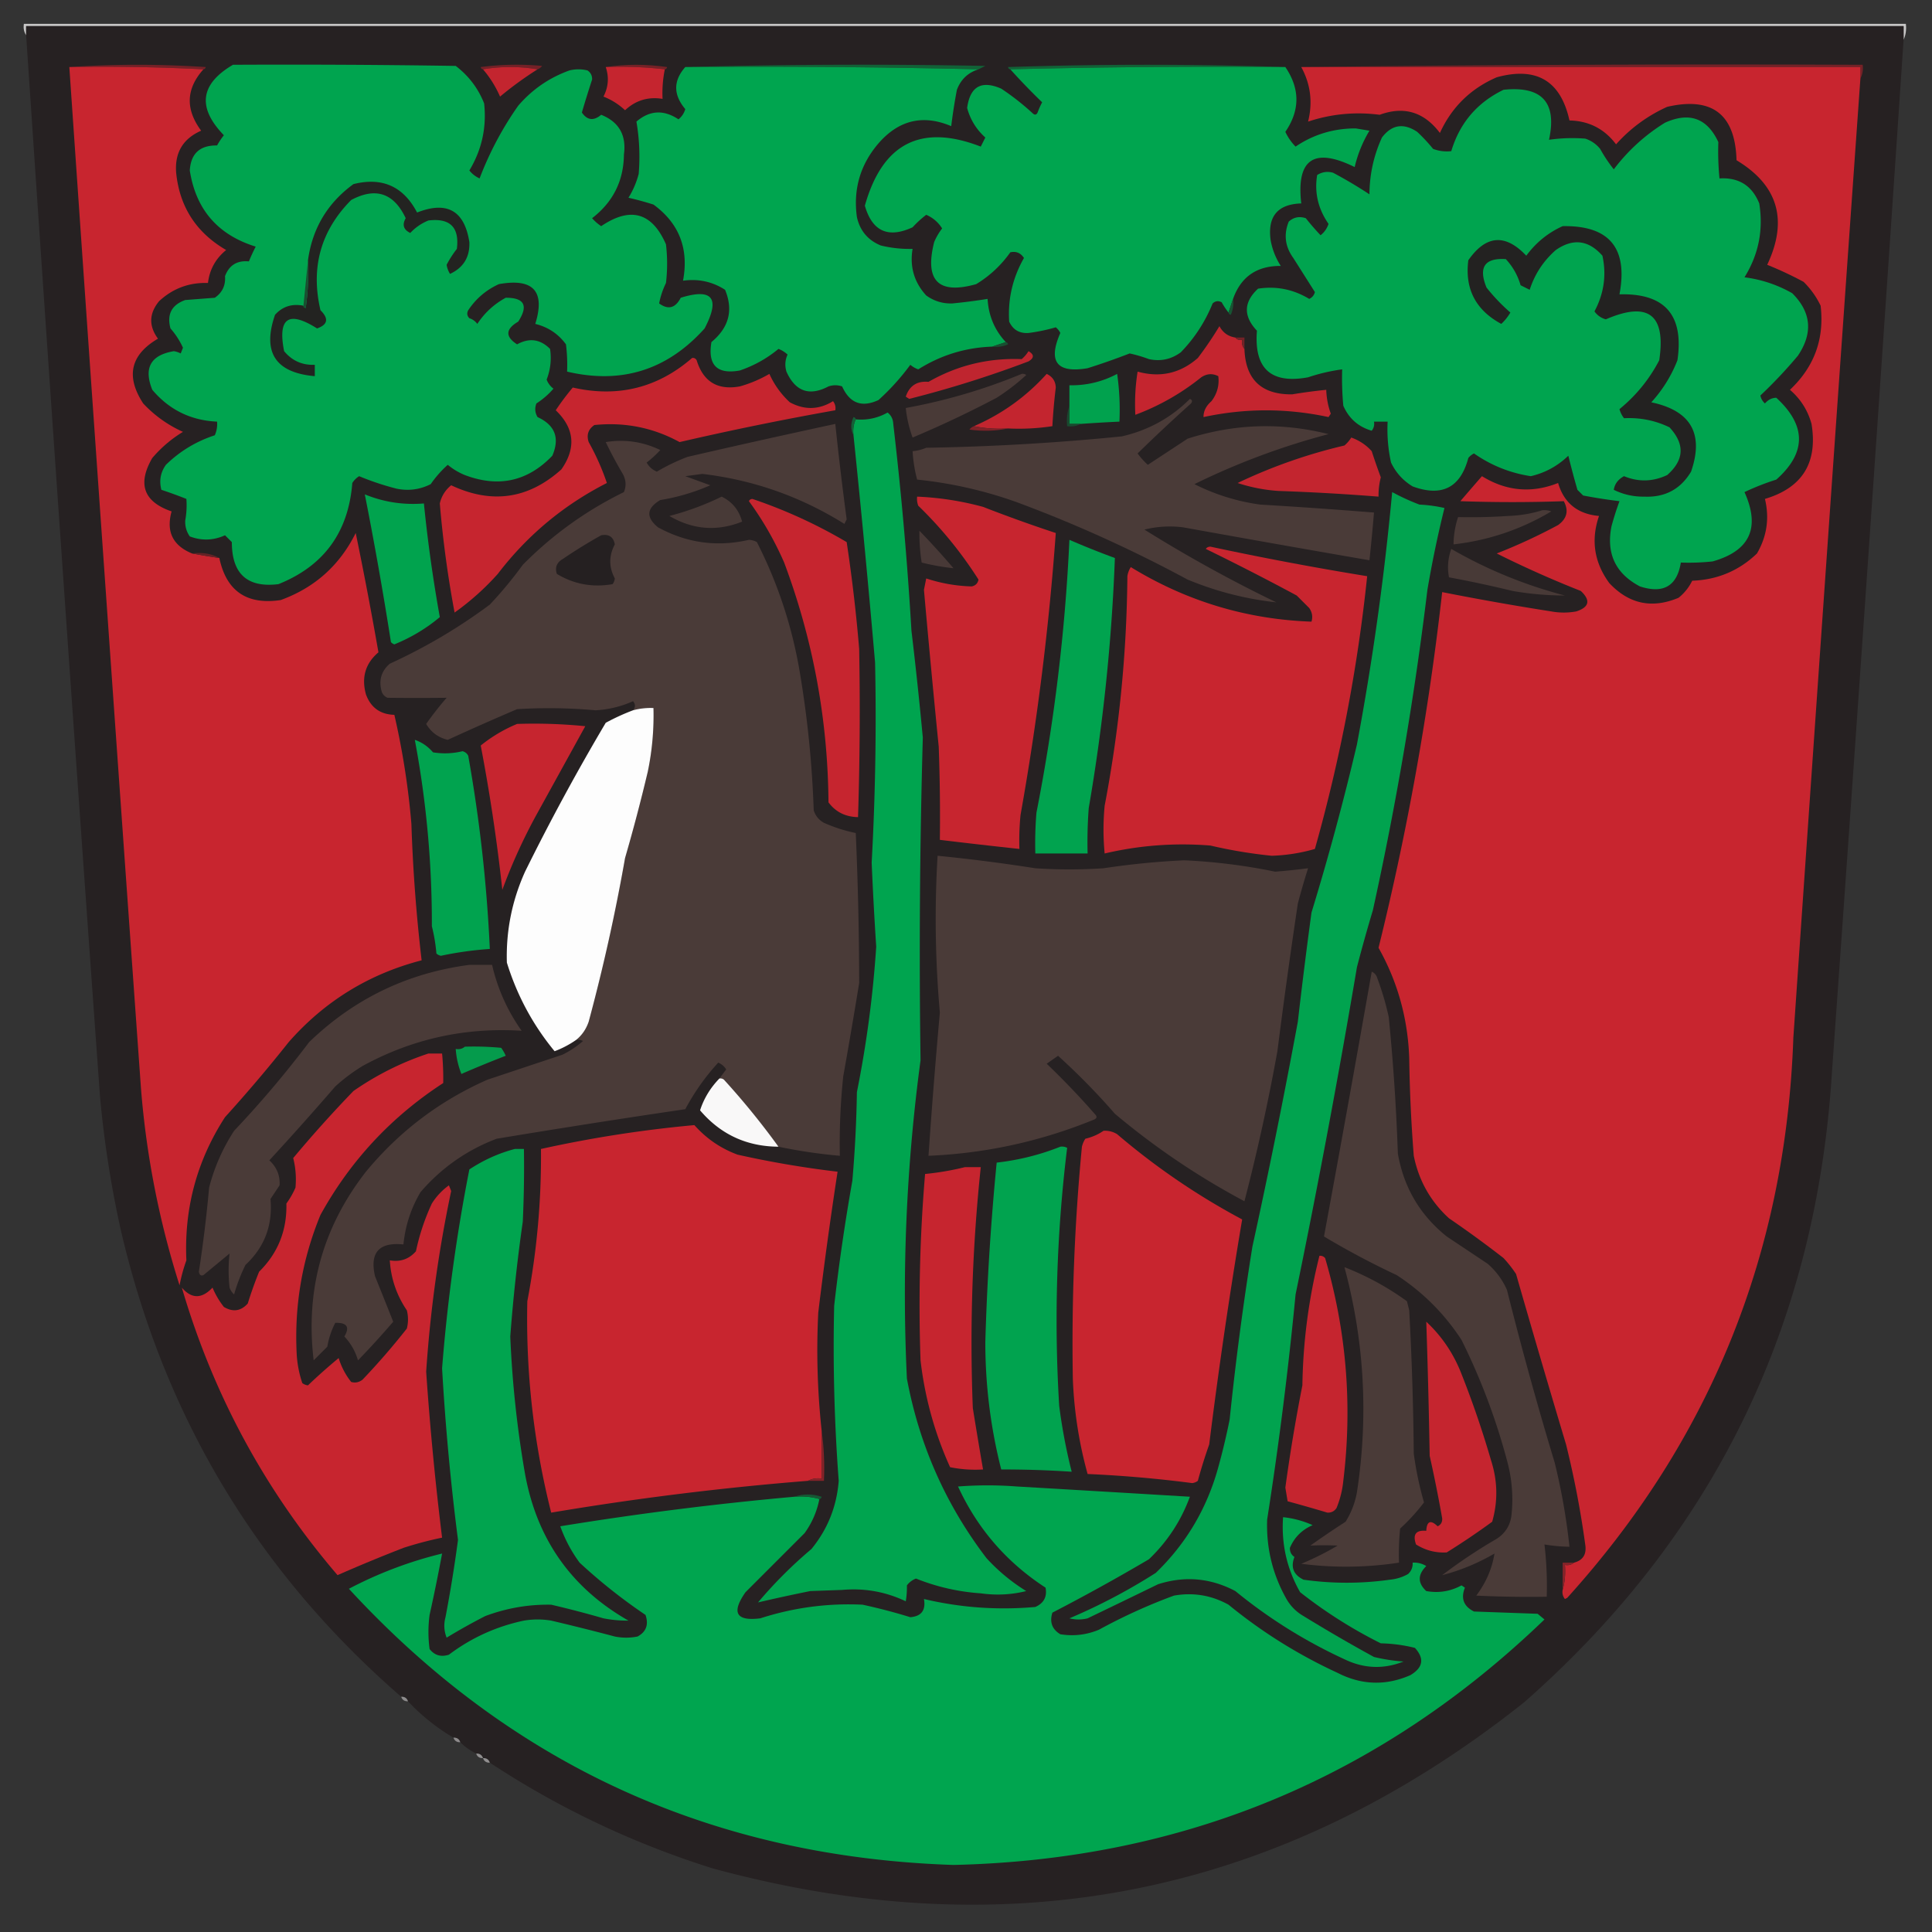 <svg xmlns="http://www.w3.org/2000/svg" width="850" height="850" style="shape-rendering:geometricPrecision;text-rendering:geometricPrecision;image-rendering:optimizeQuality;fill-rule:evenodd;clip-rule:evenodd"><rect width="100%" height="100%" fill="#333333" stroke="none"/><path style="opacity:1" fill="#c8c7c7" d="M837.5 17.5v-6h-826v4c-.951-1.419-1.284-3.085-1-5h828c.302 2.56-.032 4.893-1 7z"/><path style="opacity:1" fill="#262122" d="M837.5 17.5a103840.317 103840.317 0 0 1-31.5 454c-6.936 111.697-52.103 204.197-135.5 277.5-106.377 84.477-225.377 108.81-357 73-35.003-11.006-67.67-26.506-98-46.5-.473-1.406-1.473-2.073-3-2-.473-1.406-1.473-2.073-3-2a26.707 26.707 0 0 1-7-5c-.473-1.406-1.473-2.073-3-2a89.862 89.862 0 0 1-20-16c-.473-1.406-1.473-2.073-3-2-63.353-54.987-104.52-123.654-123.5-206a468.869 468.869 0 0 1-9-58 96118.408 96118.408 0 0 1-32.5-467v-4h826v6z"/><path style="opacity:1" fill="#752127" d="M30.5 29.5c19.837-1.328 39.837-1.328 60 0-.124.607-.457.94-1 1a870.823 870.823 0 0 0-59-1z"/><path style="opacity:1" fill="#742127" d="M236.5 30.5c-8-1.333-16-1.333-24 0-.543-.06-.876-.393-1-1a122.06 122.06 0 0 1 27-.5c-.544.717-1.211 1.217-2 1.5z"/><path style="opacity:1" fill="#752227" d="M266.5 29.5c8.842-1.322 17.842-1.322 27 0-.124.607-.457.94-1 1-8.484-.993-17.151-1.326-26-1z"/><path style="opacity:1" fill="#126237" d="M301.5 29.5a2908.09 2908.09 0 0 1 132-.5l-3 1.5c-42.83-.999-85.83-1.332-129-1zM565.5 29.5c-40.503-.332-80.837.001-121 1-.543-.06-.876-.393-1-1 40.831-1.33 81.498-1.33 122 0z"/><path style="opacity:1" fill="#752227" d="M572.5 29.5c82.165-1 164.498-1.333 247-1 .295 2.235-.039 4.235-1 6v-5h-246z"/><path style="opacity:1" fill="#c8252f" d="M30.5 29.5c19.84-.33 39.507.003 59 1-7.663 8.552-7.997 17.552-1 27-8.016 3.528-11.683 9.695-11 18.5 1.518 15.023 8.851 26.356 22 34-4.636 3.774-7.303 8.608-8 14.5-8.276-.277-15.443 2.39-21.5 8-4.442 5.407-4.609 10.907-.5 16.5-12.104 7.098-14.27 16.598-6.5 28.5A54.341 54.341 0 0 0 80.5 190c-5.088 3.083-9.588 6.917-13.5 11.5-6.633 11.444-3.8 19.277 8.5 23.5-2.48 8.871.52 15.038 9 18.5a331.42 331.42 0 0 0 12 2c3.077 14.554 12.077 20.721 27 18.5 14.931-5.43 25.931-15.264 33-29.5a1730.965 1730.965 0 0 1 10 52.5c-5.723 4.849-7.556 11.015-5.5 18.5 2.143 5.821 6.31 8.821 12.5 9a339.519 339.519 0 0 1 7.5 48 711.913 711.913 0 0 0 4.5 60c-23.2 6.015-42.7 18.015-58.5 36a655.256 655.256 0 0 1-28 33c-12.36 19.093-18.026 40.093-17 63a71.613 71.613 0 0 0-3 11 386.512 386.512 0 0 1-17-87 177686.093 177686.093 0 0 1-31.5-449z"/><path style="opacity:1" fill="#00a44f" d="M102.5 28.5c32.668-.167 65.335 0 98 .5 5.732 4.388 9.898 9.888 12.5 16.5 1.148 10.557-1.018 20.39-6.5 29.5a12.139 12.139 0 0 0 4.5 3.5c4.357-11.438 10.023-22.105 17-32 6.146-7.148 13.646-12.315 22.5-15.5a16.25 16.25 0 0 1 8 0c1.394.956 2.061 2.29 2 4a484.571 484.571 0 0 0-4.5 14.5c2.356 3.448 5.189 3.781 8.5 1 7.824 3.138 11.158 8.971 10 17.5-.117 11.567-4.784 20.9-14 28a19.897 19.897 0 0 0 4 3.5c12.867-8.716 22.367-6.05 28.5 8a72.464 72.464 0 0 1 0 17c-1.436 2.974-2.436 5.974-3 9 3.979 2.904 7.145 2.07 9.5-2.5 13.975-4.337 17.475.163 10.5 13.5-16.401 18.3-36.567 24.633-60.5 19a72.367 72.367 0 0 0-.5-12c-3.349-4.601-7.849-7.601-13.5-9 4.469-14.374-.864-20.207-16-17.5-5.603 2.55-10.103 6.383-13.5 11.5-.684 1.284-.517 2.451.5 3.5a6.978 6.978 0 0 1 3.5 2.5c3.214-4.882 7.381-8.715 12.5-11.5 8.212-.035 10.045 3.465 5.5 10.5-5.618 3.274-5.785 6.608-.5 10 5.352-2.969 10.186-2.302 14.5 2 .694 4.619.194 9.119-1.5 13.5.601 1.605 1.601 2.938 3 4a34.706 34.706 0 0 1-7.5 6.5c-.808 2.079-.641 4.079.5 6 7.693 3.534 9.86 9.2 6.5 17-10.813 11.295-23.646 14.128-38.5 8.5a28.415 28.415 0 0 1-7.5-4.5 47.662 47.662 0 0 0-7.5 8.5c-4.732 2.401-9.732 3.068-15 2a119.672 119.672 0 0 1-16.5-5.5 9.568 9.568 0 0 0-3 3c-1.711 21.684-12.545 36.517-32.5 44.5-13.668 1.674-20.501-4.493-20.5-18.5l-3-3c-5.106 2.309-10.273 2.475-15.5.5-1.458-2.077-2.124-4.41-2-7 .573-3.176.74-6.343.5-9.5a197.946 197.946 0 0 0-11-4c-1.04-4.033-.374-7.699 2-11 6.128-5.984 13.294-10.317 21.5-13a11.99 11.99 0 0 0 1-6c-11.552-.526-21.052-5.193-28.5-14-3.88-9.618-.713-15.285 9.5-17 1.054.18 2.054.513 3 1l1-2.5c-1.38-3.063-3.214-5.896-5.5-8.5-1.654-6.193.513-10.36 6.5-12.5l13-1c3.304-2.273 4.804-5.439 4.5-9.5 1.803-4.822 5.303-6.989 10.5-6.5a83.63 83.63 0 0 1 3-6.5c-16.662-5.159-26.329-16.326-29-33.5.457-7.455 4.457-11.122 12-11a32.367 32.367 0 0 1 3-4.5c-11.796-12.182-10.463-22.516 4-31z"/><path style="opacity:1" fill="#c3252f" d="M236.5 30.5a156.72 156.72 0 0 0-16.5 12c-1.933-4.417-4.433-8.417-7.5-12 8-1.333 16-1.333 24 0z"/><path style="opacity:1" fill="#c5252f" d="M266.5 29.5c8.849-.326 17.516.007 26 1a52.394 52.394 0 0 0-1 13c-6.344-1.022-11.844.645-16.5 5a29.519 29.519 0 0 0-9.5-6c2.173-4.22 2.507-8.553 1-13z"/><path style="opacity:1" fill="#00a54f" d="M301.5 29.5c43.17-.332 86.17.001 129 1-4.59 1.421-7.756 4.421-9.5 9a239.59 239.59 0 0 0-2.5 16c-12.14-5.138-22.64-2.805-31.5 7-8.376 9.463-11.71 20.463-10 33 1.336 6.001 4.836 10.168 10.5 12.5a53.069 53.069 0 0 0 14 1.5c-1.305 7.867.695 14.7 6 20.5 3.448 2.476 7.281 3.643 11.5 3.5a248.266 248.266 0 0 0 15.5-2c.417 7.402 3.084 13.735 8 19l-6 2c-11.751.417-22.584 3.751-32.5 10a11.068 11.068 0 0 1-3.5-2 102.947 102.947 0 0 1-14 15.5c-7.351 3.413-12.685 1.413-16-6-2-.667-4-.667-6 0-8.395 4.423-14.561 2.257-18.5-6.5-.769-2.599-.602-5.099.5-7.5a12.403 12.403 0 0 0-4-2.5c-5.052 4.195-10.719 7.361-17 9.5-10.025 1.815-14.191-2.351-12.5-12.5 7.718-6.368 9.718-14.035 6-23-5.578-3.602-11.745-4.935-18.5-4 2.646-14.067-1.687-25.234-13-33.5a133.978 133.978 0 0 0-11-3 38.059 38.059 0 0 0 4.5-10.5c.636-7.769.303-15.436-1-23 5.84-4.996 12.007-5.33 18.5-1 1.45-1.155 2.45-2.655 3-4.5-5.323-6.32-5.323-12.487 0-18.5z"/><path style="opacity:1" fill="#00a54f" d="M444.5 30.5a3660.924 3660.924 0 0 1 121-1c6.487 9.529 6.487 19.029 0 28.5a23.165 23.165 0 0 0 4.5 6.5c7.923-5.36 16.756-8.027 26.5-8l6 1a55.668 55.668 0 0 0-6.5 16c-17.894-8.823-25.728-3.49-23.5 16-10.339.323-14.839 5.657-13.5 16a30.382 30.382 0 0 0 4.5 11.5c-10.541-.078-17.541 4.755-21 14.5l-2 6a30.786 30.786 0 0 1-3-4.5c-1.444-.781-2.777-.614-4 .5-3.289 8.111-7.956 15.278-14 21.5-4.222 3.111-8.889 4.111-14 3a61.993 61.993 0 0 0-8.5-2.5 303.676 303.676 0 0 1-18.5 6.5c-13.54 2.29-17.54-2.877-12-15.5a7.248 7.248 0 0 0-2-2.5 79.676 79.676 0 0 1-12 2.5c-4.003.251-6.836-1.416-8.5-5-.639-9.931 1.528-19.265 6.5-28-1.446-2.225-3.446-3.058-6-2.5-4.044 5.711-9.044 10.378-15 14-16.636 4.699-22.802-1.468-18.5-18.5a26.852 26.852 0 0 1 3.5-6c-1.719-2.72-4.053-4.72-7-6a46.643 46.643 0 0 0-6 5.5c-10.746 4.959-17.746 1.792-21-9.5 7.75-27.503 24.75-36.17 51-26l2-4c-3.936-3.535-6.602-7.868-8-13 1.289-9.464 6.289-12.297 15-8.5a110.9 110.9 0 0 1 14 11c.832.688 1.498.521 2-.5a37.151 37.151 0 0 1 2-4.5 283.957 283.957 0 0 1-14-14.5z"/><path style="opacity:1" fill="#c8252f" d="M572.5 29.5h246v5a209588.378 209588.378 0 0 0-29.5 422c-3.287 94.672-36.454 176.839-99.5 246.5l-1 .5c-.929-1.189-1.262-2.522-1-4 .982-3.462 1.315-7.129 1-11 1.599.268 2.932-.066 4-1 3.823-1 5.49-3.5 5-7.5a416.204 416.204 0 0 0-8.5-44.5 6427.386 6427.386 0 0 1-22-75 55.482 55.482 0 0 0-5.5-7 487.262 487.262 0 0 0-24-17.5c-8.14-7.441-13.306-16.608-15.5-27.5a664.75 664.75 0 0 1-2-43c-.604-17.407-5.104-33.574-13.5-48.5a1216.674 1216.674 0 0 0 28-156.5 1212.415 1212.415 0 0 0 48 8.5c3.667.667 7.333.667 11 0 5.718-1.872 6.385-4.872 2-9a460.407 460.407 0 0 1-37-16.5 247.768 247.768 0 0 0 27-12.5c3.917-2.834 4.751-6.334 2.5-10.5-15.09.538-30.256.538-45.5 0 3.181-3.725 6.348-7.392 9.5-11 10.727 6.61 21.894 7.61 33.5 3 2.604 8.829 8.604 13.662 18 14.5-3.63 10.584-2.13 20.417 4.5 29.5 8.631 9.242 18.798 11.408 30.5 6.5a21.754 21.754 0 0 0 6-7.5c11.103-.417 20.603-4.417 28.5-12 4.366-7.527 5.533-15.527 3.5-24 16.454-4.891 23.287-15.891 20.5-33-1.655-5.981-4.822-10.981-9.5-15 10.719-10.097 15.219-22.431 13.5-37a37.02 37.02 0 0 0-7.5-10.5 161.35 161.35 0 0 0-16-7.5c9.272-19.677 4.772-35.01-13.5-46-.565-20.228-10.732-28.061-30.5-23.5-8.654 3.912-16.154 9.412-22.5 16.5-5.127-6.814-11.96-10.314-20.5-10.5-3.837-17.461-14.504-23.795-32-19-11.471 4.97-19.804 13.137-25 24.5-6.968-9.252-15.801-11.918-26.5-8-10.741-1.394-21.241-.394-31.5 3 2.113-8.472 1.113-16.472-3-24z"/><path style="opacity:1" fill="#00a44f" d="M661.5 39.5c16.915-1.758 23.582 5.576 20 22a71.505 71.505 0 0 1 16-.5c2.602.883 4.769 2.383 6.5 4.5a64.735 64.735 0 0 0 6 9c6.251-8.253 13.751-15.086 22.5-20.5 10.756-4.86 18.59-2.027 23.5 8.5-.18 5.38-.013 10.714.5 16 8.492-.507 14.326 3.16 17.5 11 1.875 11.664-.292 22.498-6.5 32.5 7.475.951 14.475 3.284 21 7 8.395 8.344 9.228 17.511 2.5 27.5a206.083 206.083 0 0 1-16.5 17.5 6.201 6.201 0 0 0 2 3.5c1.416-1.639 3.083-2.473 5-2.5 13.293 12.212 13.293 24.212 0 36a112.39 112.39 0 0 0-14 5.5c7.072 15.685 2.405 25.852-14 30.5a98.432 98.432 0 0 1-14 .5c-1.672 10.35-7.672 13.85-18 10.5-10.739-5.648-14.906-14.482-12.5-26.5 1.013-3.72 2.18-7.386 3.5-11a239.6 239.6 0 0 1-16-2.5l-2.5-2.5a378.409 378.409 0 0 1-4-15c-4.688 4.528-10.188 7.528-16.5 9-9.107-1.387-17.441-4.72-25-10a7.248 7.248 0 0 0-2.5 2c-3.463 13.058-11.629 17.225-24.5 12.5-4.219-2.552-7.386-6.052-9.5-10.5a67.63 67.63 0 0 1-1.5-18h-6c.262 1.478-.071 2.811-1 4-5.876-1.709-10.043-5.376-12.5-11a128.507 128.507 0 0 1-.5-16 81.7 81.7 0 0 0-15 3.5c-16.325 3.013-23.825-3.821-22.5-20.5-6.054-6.423-5.888-12.59.5-18.5 8.025-1.216 15.525.284 22.5 4.5 1.301-.598 2.135-1.598 2.5-3l-9.5-15c-3.626-5.006-4.292-10.339-2-16 2.153-1.944 4.653-2.444 7.5-1.5a109.347 109.347 0 0 0 6.5 7.5 10.502 10.502 0 0 0 3.5-5c-4.604-6.636-6.27-13.802-5-21.5 2.195-1.373 4.529-1.706 7-1a191.966 191.966 0 0 1 16 9.5c.05-8.755 1.883-17.089 5.5-25 4.306-5.664 9.473-6.497 15.5-2.5a74.133 74.133 0 0 1 7 7.5 16.868 16.868 0 0 0 8 1c3.719-12.384 11.386-21.384 23-27z"/><path style="opacity:1" fill="#232321" d="M133.5 134.5c.06.543.393.876 1 1a111.148 111.148 0 0 0 1-21c1.921-14.01 8.588-25.176 20-33.5 12.647-3.175 21.98.991 28 12.5 13.168-5.179 20.834-.846 23 13 .26 6.568-2.574 11.235-8.5 14a10.258 10.258 0 0 1-1.5-4 45.223 45.223 0 0 1 4.5-7c1.186-9.481-2.981-13.648-12.5-12.5a22.199 22.199 0 0 0-8 5.5c-2.984-1.452-3.651-3.619-2-6.5-5.238-11.08-13.238-13.746-24-8-13.393 13.532-17.893 29.699-13.5 48.5 3.728 3.667 3.228 6.334-1.5 8-12.553-7.951-17.386-4.618-14.5 10 3.495 4.222 7.995 6.222 13.5 6v5c-17.359-1.526-23.192-10.526-17.5-27 3.298-3.665 7.465-4.998 12.5-4z"/><path style="opacity:1" fill="#232221" d="M687.5 99.5c20.505-.377 28.838 9.623 25 30 19.924-.568 28.424 9.098 25.5 29a59.103 59.103 0 0 1-11.5 18.5c17.408 3.657 23.241 13.824 17.5 30.5-4.602 7.709-11.435 11.376-20.5 11-4.782.078-9.282-.922-13.5-3 .401-2.601 1.901-4.601 4.5-6 6.365 2.633 12.698 2.466 19-.5 7.514-6.616 7.847-13.616 1-21-6.265-3.027-12.931-4.36-20-4a11.295 11.295 0 0 1-2-4c7.324-5.987 13.157-13.153 17.5-21.5 3.002-20.085-4.831-26.085-23.5-18-2.075-.574-3.742-1.741-5-3.5 4.181-7.827 5.347-15.994 3.5-24.5-6.103-6.92-12.936-7.753-20.5-2.5-5.467 4.793-9.3 10.626-11.5 17.5l-4-2c-1.267-4.369-3.433-8.203-6.5-11.5-9.307-.595-12.14 3.572-8.5 12.5a81.957 81.957 0 0 0 10.5 11 21.614 21.614 0 0 1-4 5c-11.261-6.073-16.094-15.406-14.5-28 7.773-11.12 16.273-11.787 25.5-2 4.261-5.779 9.594-10.112 16-13z"/><path style="opacity:1" fill="#194f31" d="M135.5 114.5c.33 7.032-.003 14.032-1 21-.607-.124-.94-.457-1-1l2-20z"/><path style="opacity:1" fill="#175533" d="M542.5 131.5a13.116 13.116 0 0 1-1 7c-.607-.124-.94-.457-1-1l2-6z"/><path style="opacity:1" fill="#c4252f" d="M543.5 148.5c.709.904 1.709 1.237 3 1-.268 1.599.066 2.932 1 4 .464 13.463 7.464 20.13 21 20 4.985-.83 9.985-1.497 15-2a33.74 33.74 0 0 0 2 10.5l-1 1.5c-18.338-3.951-36.671-3.951-55 0-.043-2.588 1.123-4.921 3.5-7 2.505-3.319 3.505-6.986 3-11-2.545-1.297-5.045-1.131-7.5.5a104.285 104.285 0 0 1-29 16.5 91.123 91.123 0 0 1 1-19c9.962 2.759 18.795.759 26.5-6a158.12 158.12 0 0 0 9.5-14c1.512 2.849 3.845 4.516 7 5z"/><path style="opacity:1" fill="#742227" d="M543.5 148.5h4v5c-.934-1.068-1.268-2.401-1-4-1.291.237-2.291-.096-3-1z"/><path style="opacity:1" fill="#185031" d="M442.5 150.5c.543.06.876.393 1 1a13.116 13.116 0 0 1-7 1l6-2z"/><path style="opacity:1" fill="#c6252f" d="M304.5 157.5c.876-.131 1.543.202 2 1 2.908 9.455 9.241 13.289 19 11.5a55.631 55.631 0 0 0 13-5.5c2.131 4.75 5.131 8.917 9 12.5 6.484 3.483 12.817 3.317 19-.5.929 1.189 1.262 2.522 1 4a1353.504 1353.504 0 0 0-68.5 14c-11.638-6.364-24.138-8.864-37.5-7.5-2.707 1.864-3.541 4.364-2.5 7.5 3.261 5.846 5.928 11.846 8 18-19.02 9.685-35.02 23.018-48 40a114.43 114.43 0 0 1-19 17 473.116 473.116 0 0 1-6.5-48c.733-3.216 2.399-5.883 5-8 17.828 8.391 33.995 6.058 48.5-7 6.57-9.431 5.737-18.098-2.5-26a113.359 113.359 0 0 1 7.5-10c19.808 4.506 37.308.173 52.5-13z"/><path style="opacity:1" fill="#bf252f" d="M452.5 154.5c2.546 1.479 2.546 2.979 0 4.5a478.951 478.951 0 0 1-52.5 16.5l-1.5-1c1.623-4.788 4.956-6.955 10-6.5 12.64-7.243 26.306-10.576 41-10a14.698 14.698 0 0 0 3-3.5z"/><path style="opacity:1" fill="#c3252f" d="M443.5 188.5c-5.195.321-10.195-.013-15-1 12.351-5.355 23.018-13.022 32-23 2.559 1.219 3.893 3.219 4 6a255.577 255.577 0 0 0-1.5 17 98.26 98.26 0 0 1-19.5 1z"/><path style="opacity:1" fill="#01a24e" d="M475.5 186.5h-5v-17c7.448.149 14.448-1.518 21-5a111.148 111.148 0 0 1 1 21c-5.672.26-11.339.593-17 1z"/><path style="opacity:1" fill="#493a37" d="M449.5 164.5a2.428 2.428 0 0 1 2 .5 94.102 94.102 0 0 1-13 10 467.873 467.873 0 0 1-37 17.5 54.222 54.222 0 0 1-3-13c17.628-3.213 34.628-8.213 51-15z"/><path style="opacity:1" fill="#194a2f" d="M470.5 178.5v8h5c-1.765.961-3.765 1.295-6 1-.31-3.213.023-6.213 1-9z"/><path style="opacity:1" fill="#00a44f" d="M375.5 191.5c-.302-2.559.032-4.893 1-7 4.989.46 9.656-.54 14-3 1.569 1.214 2.402 2.881 2.5 5a1581.262 1581.262 0 0 1 8 91 1817.25 1817.25 0 0 1 5 47 3364.086 3364.086 0 0 0-1 142 771.825 771.825 0 0 0-6 140c5.444 29.21 17.11 55.543 35 79a82.005 82.005 0 0 0 17.5 14.5c-6.496 1.622-13.163 1.956-20 1a93.289 93.289 0 0 1-28.5-6.5c-1.605.601-2.938 1.601-4 3 .053 2.436-.113 4.769-.5 7-8.862-4.214-18.195-5.881-28-5l-14 .5a768.629 768.629 0 0 0-23 5c7.167-8.5 15-16.333 23.5-23.5 7.128-8.71 11.128-18.71 12-30a784.399 784.399 0 0 1-2-77 889.314 889.314 0 0 1 8-55 545.16 545.16 0 0 0 2-39 487.86 487.86 0 0 0 8.5-64 1603.684 1603.684 0 0 1-2-37 1162.354 1162.354 0 0 0 1.5-88 5969.504 5969.504 0 0 0-9.5-100z"/><path style="opacity:1" fill="#4a3b38" d="M523.5 175.5c1.025.397 1.192 1.063.5 2a729.387 729.387 0 0 0-23.5 22 32.298 32.298 0 0 0 4.5 5c5.823-3.818 11.656-7.651 17.5-11.5 20.521-6.581 41.188-7.248 62-2a316.112 316.112 0 0 0-59 22 91.73 91.73 0 0 0 29 9c16.686.988 33.353 2.154 50 3.5a894.825 894.825 0 0 1-2 21 10671.843 10671.843 0 0 1-82-14.5 46.335 46.335 0 0 0-17 1 610.233 610.233 0 0 0 58 32c-13.378-1.452-26.378-4.785-39-10a590.768 590.768 0 0 0-75-34 186.012 186.012 0 0 0-44-10 62.976 62.976 0 0 1-2-12.5 20.093 20.093 0 0 0 6-1.5 1033.56 1033.56 0 0 0 86-5c11.703-2.679 21.703-8.179 30-16.5z"/><path style="opacity:1" fill="#155f37" d="M376.5 184.5c-.968 2.107-1.302 4.441-1 7-1.3-2.524-1.3-5.191 0-8 .607.124.94.457 1 1z"/><path style="opacity:1" fill="#4a3b38" d="M342.5 504.5a334.595 334.595 0 0 0-24-29.5 2.428 2.428 0 0 0-2-.5 514.367 514.367 0 0 1 3-4c-.847-1.345-2.013-2.345-3.5-3a99.778 99.778 0 0 0-14.5 20.5 4499.04 4499.04 0 0 0-83 13c-13.145 4.991-24.312 12.825-33.5 23.5-4.198 7.131-6.698 14.798-7.5 23-10.738-1.099-14.905 3.568-12.5 14 2.734 6.777 5.4 13.444 8 20a377.819 377.819 0 0 1-15.5 17c-1.161-3.989-3.161-7.489-6-10.5 2.5-4.155 1.167-6.155-4-6a35.894 35.894 0 0 0-3.5 10.5l-6 6c-3.683-30.946 3.983-58.613 23-83 14.652-17.738 32.485-31.238 53.5-40.5l33-11a41.056 41.056 0 0 0 9-6 4.934 4.934 0 0 0-3-.5c2.538-2.04 4.371-4.706 5.5-8a826.201 826.201 0 0 0 16-72 795.746 795.746 0 0 0 10-38 121.607 121.607 0 0 0 2.5-28 29.23 29.23 0 0 0-9 1c1.126-1.358 1.126-2.692 0-4a46.086 46.086 0 0 1-16.5 4 227.584 227.584 0 0 0-34.5-.5 1283.988 1283.988 0 0 0-30.5 13.5c-4.157-.991-7.324-3.324-9.5-7a143.386 143.386 0 0 1 9-11.5 1186 1186 0 0 1-26 0c-1.167-.5-2-1.333-2.5-2.5-1.494-5.026-.327-9.192 3.5-12.5 15.656-7.155 30.322-15.821 44-26a180.773 180.773 0 0 0 14.5-17.5c13.02-13.186 27.853-23.853 44.5-32 1.102-2.69.936-5.357-.5-8a177.898 177.898 0 0 1-7.5-14c8.379-1.347 16.379-.181 24 3.5a46.01 46.01 0 0 1-6 5.5c1.04 1.875 2.54 3.208 4.5 4a87.01 87.01 0 0 1 13.5-6.5 4557.508 4557.508 0 0 1 65-14.5 1456.866 1456.866 0 0 0 5 42l-1 2c-19.203-12.012-40.036-19.345-62.5-22l-7.5 1 11 4a90.608 90.608 0 0 1-22 6.5c-6.065 3.577-6.399 7.577-1 12 12.645 6.914 25.978 8.747 40 5.5a7.93 7.93 0 0 1 3.5 1c9.335 18.339 15.668 37.672 19 58a457.139 457.139 0 0 1 6 60c.774 2.439 2.274 4.273 4.5 5.5a68.456 68.456 0 0 0 14 4.5 1555.605 1555.605 0 0 1 1.5 66 2632.045 2632.045 0 0 1-7 41 279.42 279.42 0 0 0-1.5 35 228.637 228.637 0 0 1-27-4z"/><path style="opacity:1" fill="#7f2228" d="M428.5 187.5c4.805.987 9.805 1.321 15 1-5.485 1.152-11.151 1.318-17 .5.544-.717 1.211-1.217 2-1.5z"/><path style="opacity:1" fill="#c3252f" d="M594.5 192.5c3.562 1.272 6.562 3.272 9 6a275.207 275.207 0 0 0 4 11.5 31.881 31.881 0 0 0-1 8.5 973.524 973.524 0 0 0-44-2.5 73.168 73.168 0 0 1-18-3.5 231.277 231.277 0 0 1 47-16.5 14.698 14.698 0 0 0 3-3.5z"/><path style="opacity:1" fill="#01a34f" d="M612.5 216.5a98.607 98.607 0 0 0 12 5.5c3.711.175 7.378.675 11 1.5a492.783 492.783 0 0 0-7.5 36 1482.103 1482.103 0 0 1-24 141 696.251 696.251 0 0 0-7 25 4076.871 4076.871 0 0 1-27 144 1690.344 1690.344 0 0 1-12.5 99c-.463 12.481 2.37 24.147 8.5 35a20.231 20.231 0 0 0 7.5 7.5 713.94 713.94 0 0 0 31 18 78.39 78.39 0 0 0 13 2c-8.777 3.477-17.443 3.143-26-1-17.346-7.998-33.346-17.998-48-30-10.927-5.76-22.26-6.76-34-3a6570.754 6570.754 0 0 1-31 15 16.242 16.242 0 0 1-8 0 257.602 257.602 0 0 0 38-20c13.377-12.908 22.544-28.408 27.5-46.5a296.63 296.63 0 0 0 5-21 1352.73 1352.73 0 0 1 10-76 3091.112 3091.112 0 0 0 20-99 2364.182 2364.182 0 0 1 6-48 1161.308 1161.308 0 0 0 20-74 1200.78 1200.78 0 0 0 15.5-111z"/><path style="opacity:1" fill="#01a34e" d="M160.5 217.5c8.306 3.406 16.972 4.739 26 4a645.625 645.625 0 0 0 7 50c-5.932 4.977-12.598 8.977-20 12a3.647 3.647 0 0 1-1.5-1 1655.649 1655.649 0 0 0-11.5-65z"/><path style="opacity:1" fill="#c7252f" d="M403.5 218.5a131.405 131.405 0 0 1 29 4.5 633.295 633.295 0 0 0 32 11.5 1189.027 1189.027 0 0 1-15.5 124 112.97 112.97 0 0 0-.5 15 2499.616 2499.616 0 0 1-35-4 840.27 840.27 0 0 0-.5-41 6255.762 6255.762 0 0 1-6.5-69l1-5c6.569 2.149 13.235 3.316 20 3.5 1.68-.347 2.68-1.347 3-3-7.512-11.825-16.345-22.658-26.5-32.5a8.43 8.43 0 0 1-.5-4z"/><path style="opacity:1" fill="#483a37" d="M317.5 218.5c4.637 2.246 7.637 5.912 9 11-11.003 4.401-21.67 3.568-32-2.5a121.67 121.67 0 0 0 23-8.5z"/><path style="opacity:1" fill="#c6252f" d="M329.5 220.5c.235-.597.735-.93 1.5-1a218.794 218.794 0 0 1 41.5 19 702.454 702.454 0 0 1 5.5 47c.45 24.67.284 49.336-.5 74-5.522-.094-9.856-2.261-13-6.5-.287-36.355-6.787-71.522-19.5-105.5-4.231-9.684-9.398-18.684-15.5-27z"/><path style="opacity:1" fill="#483a37" d="M678.5 224.5a8.43 8.43 0 0 1 4 .5c-13.332 7.944-27.665 12.777-43 14.5a38.989 38.989 0 0 1 2-12c7.341.166 14.674 0 22-.5 5.247-.182 10.247-1.016 15-2.5z"/><path style="opacity:1" fill="#483937" d="M404.5 233.5a359.902 359.902 0 0 1 15 16.5c-4.67-.497-9.336-1.33-14-2.5a82.73 82.73 0 0 1-1-14z"/><path style="opacity:1" fill="#252021" d="M264.5 235.5c3.364-.627 5.364.706 6 4-2.667 5-2.667 10 0 15a4.933 4.933 0 0 1-1 2.5c-8.81 1.536-16.977.036-24.5-4.5-.92-2.808-.087-4.975 2.5-6.5a223.314 223.314 0 0 1 17-10.5z"/><path style="opacity:1" fill="#01a34f" d="M470.5 237.5a368.62 368.62 0 0 0 20 8 828.501 828.501 0 0 1-11.5 110c-.5 6.658-.666 13.325-.5 20h-23c-.166-6.009.001-12.009.5-18a816.605 816.605 0 0 0 14.5-120z"/><path style="opacity:1" fill="#c8252f" d="M530.5 241.5c.417-.624 1.084-.957 2-1a1412.778 1412.778 0 0 0 69 13 714.778 714.778 0 0 1-23 120 76.417 76.417 0 0 1-19 3 212.1 212.1 0 0 1-27-4.5c-15.73-1.252-31.23-.086-46.5 3.5-.667-7-.667-14 0-21a561.503 561.503 0 0 0 10-101 10.258 10.258 0 0 1 1.5-4c24.485 14.998 50.985 22.998 79.5 24 .635-2.135.301-4.135-1-6l-5.5-5.5a1129.964 1129.964 0 0 0-40-20.5z"/><path style="opacity:1" fill="#483a37" d="M638.5 241.5a201.282 201.282 0 0 0 50 20.5 133.939 133.939 0 0 1-23-2 522.67 522.67 0 0 0-28-6c-.809-4.172-.476-8.338 1-12.5z"/><path style="opacity:1" fill="#662226" d="M84.5 243.5c4.47-.589 8.47.077 12 2a331.42 331.42 0 0 1-12-2z"/><path style="opacity:1" fill="#fdfdfd" d="M253.5 457.5a42.914 42.914 0 0 1-9.5 5c-9.539-11.563-16.539-24.563-21-39-.418-13.911 2.249-27.244 8-40a976.707 976.707 0 0 1 35.5-65.5 96.736 96.736 0 0 1 12-5.5 29.23 29.23 0 0 1 9-1 121.607 121.607 0 0 1-2.5 28 795.746 795.746 0 0 1-10 38 826.201 826.201 0 0 1-16 72c-1.129 3.294-2.962 5.96-5.5 8z"/><path style="opacity:1" fill="#c6252f" d="M227.5 318.5a225.771 225.771 0 0 1 30 1l-21.5 39a244.742 244.742 0 0 0-15 33 791.076 791.076 0 0 0-9.5-63.5 64.996 64.996 0 0 1 16-9.5z"/><path style="opacity:1" fill="#01a34f" d="M182.5 325.5c3.13 1.072 5.796 2.906 8 5.5 4.368.709 8.701.542 13-.5 1.147.318 1.981.984 2.5 2a651.362 651.362 0 0 1 9.5 85 152.998 152.998 0 0 0-21.5 3 3.943 3.943 0 0 1-2-1 74.513 74.513 0 0 0-2-12 436.093 436.093 0 0 0-7.5-82z"/><path style="opacity:1" fill="#4a3b38" d="M412.5 376.5a758.145 758.145 0 0 1 43 5.5c10 .667 20 .667 30 0a341.966 341.966 0 0 1 35.5-3.5 253.447 253.447 0 0 1 40 5c4.909-.388 9.742-.888 14.5-1.5a318.027 318.027 0 0 0-4.5 15.5 2970.438 2970.438 0 0 0-9 65 893.367 893.367 0 0 1-14.5 66 328.613 328.613 0 0 1-57-38.5 300.764 300.764 0 0 0-25-25.5l-5 3.5a341.539 341.539 0 0 1 21.5 22.5c.688.832.521 1.498-.5 2-23.402 9.601-47.735 14.934-73 16a3005.11 3005.11 0 0 1 5-63 465.978 465.978 0 0 1-1-69zM206.5 424.5h10c2.41 10.489 6.743 20.156 13 29-24.894-1.577-48.227 3.59-70 15.5a78.664 78.664 0 0 0-12 9 1382.933 1382.933 0 0 1-29 32.5c3.284 3.061 4.784 6.727 4.5 11l-4 6c1.038 11.556-2.628 21.223-11 29a76.684 76.684 0 0 0-5 13 7.293 7.293 0 0 1-2-3c-.552-5.077-.552-10.077 0-15L89.5 561c-1.1.432-1.767-.068-2-1.5a594.013 594.013 0 0 0 4.5-37 83.895 83.895 0 0 1 11-25 457.063 457.063 0 0 0 33-39c19.768-19.088 43.268-30.422 70.5-34zM603.5 427.5c1.29.558 2.123 1.558 2.5 3a124.177 124.177 0 0 1 5 17 938.379 938.379 0 0 1 4 60c2.569 14.896 9.735 27.063 21.5 36.5l18 12a32.64 32.64 0 0 1 8.5 11.5 1643.992 1643.992 0 0 0 21 76 276.64 276.64 0 0 1 6.5 37 72.032 72.032 0 0 1-11-1 156.33 156.33 0 0 1 1 23c-10.339.166-20.672 0-31-.5 4.301-5.737 6.968-11.904 8-18.5-7.348 4.273-15.014 7.44-23 9.5a229.834 229.834 0 0 1 24-16c3.825-2.488 5.992-5.988 6.5-10.5a64.167 64.167 0 0 0-2-24 282.13 282.13 0 0 0-20-53c-7.5-11.5-17-21-28.5-28.5a362.064 362.064 0 0 1-32-17 14297.08 14297.08 0 0 0 21-116.5z"/><path style="opacity:1" fill="#059b4c" d="M204.5 460.5c5.344-.166 10.677.001 16 .5a18.08 18.08 0 0 1 2 3.5 493.33 493.33 0 0 0-19.5 8 36.242 36.242 0 0 1-2.5-11c1.599.268 2.932-.066 4-1z"/><path style="opacity:1" fill="#c7252f" d="M188.5 463.5h6c.409 4.348.576 8.681.5 13-22.859 14.858-40.859 34.191-54 58-7.975 19.347-11.475 39.513-10.5 60.5a48.298 48.298 0 0 0 2.5 13.5 4.933 4.933 0 0 0 2.5 1 242.75 242.75 0 0 1 13.5-12 31.725 31.725 0 0 0 5.5 10.5c1.789.52 3.456.187 5-1a311.18 311.18 0 0 0 19.5-22.5 16.242 16.242 0 0 0 0-8c-4.524-6.699-7.024-14.033-7.5-22 4.626.8 8.46-.534 11.5-4a97.167 97.167 0 0 1 7-21 28.57 28.57 0 0 1 7.5-8l1 2.5a566.182 566.182 0 0 0-11 79.5 1354.858 1354.858 0 0 0 7 73 161.88 161.88 0 0 0-17 4.5 716.356 716.356 0 0 0-29 12c-31.846-37.187-54.68-79.353-68.5-126.5 4.291 5.002 8.791 5.002 13.5 0a36.21 36.21 0 0 0 5 8.5c3.974 2.364 7.474 1.864 10.5-1.5a174.575 174.575 0 0 1 5-14c8.289-8.183 12.289-18.183 12-30a36.16 36.16 0 0 0 4-7c.406-4.461.072-8.794-1-13a551.815 551.815 0 0 1 26.5-29.5c10.256-7.128 21.256-12.628 33-16.5z"/><path style="opacity:1" fill="#f9f8f8" d="M316.5 474.5a2.428 2.428 0 0 1 2 .5 334.595 334.595 0 0 1 24 29.5c-13.986-.077-25.486-5.411-34.5-16 1.687-5.225 4.52-9.892 8.5-14z"/><path style="opacity:1" fill="#c8252f" d="M361.5 629.5v21c-2.235-.295-4.235.039-6 1a1303.478 1303.478 0 0 0-113 14c-7.688-30.508-11.188-61.508-10.5-93a338.401 338.401 0 0 0 6-67 540.795 540.795 0 0 1 67.5-10.5c5.257 5.926 11.59 10.26 19 13a432.98 432.98 0 0 0 44 7.5 1977.083 1977.083 0 0 0-8.5 62 329.786 329.786 0 0 0 1.5 52zM485.5 497.5a10.098 10.098 0 0 1 6 1.5 306.64 306.64 0 0 0 55 37.5 2325.466 2325.466 0 0 0-14.5 99 222.038 222.038 0 0 0-5 16 4.933 4.933 0 0 1-2.5 1 536.128 536.128 0 0 0-46-4 182.972 182.972 0 0 1-6.5-42 906.012 906.012 0 0 1 4-102 11.333 11.333 0 0 1 1.5-3.5c2.976-.705 5.642-1.871 8-3.5z"/><path style="opacity:1" fill="#01a34f" d="M466.5 504.5a4.934 4.934 0 0 1 3 .5 621.058 621.058 0 0 0-3.5 113.5 247.23 247.23 0 0 0 5.5 29 459.841 459.841 0 0 0-31-1c-4.668-18.34-7.001-37.007-7-56a1139.665 1139.665 0 0 1 5-79c9.744-1.103 19.077-3.436 28-7z"/><path style="opacity:1" fill="#01a44f" d="M226.5 505.5h4c.167 10.672 0 21.339-.5 32a759.972 759.972 0 0 0-5.5 50.5 466.043 466.043 0 0 0 6.5 60.5c5.252 28.73 20.419 50.23 45.5 64.5a53.368 53.368 0 0 1-11-1 445.604 445.604 0 0 0-23-6c-9.95-.175-19.617 1.492-29 5a266.54 266.54 0 0 0-17 9.5c-1.155-2.946-1.321-5.946-.5-9a600.724 600.724 0 0 0 5.5-34 1066.594 1066.594 0 0 1-7-75.5 765.13 765.13 0 0 1 12-87.5c6.278-4.144 12.944-7.144 20-9z"/><path style="opacity:1" fill="#c6252f" d="M424.5 513.5h7a732.301 732.301 0 0 0-3.5 106 2574.878 2574.878 0 0 0 4.5 27 55.155 55.155 0 0 1-14.5-1c-6.782-15.009-11.115-30.676-13-47a686.413 686.413 0 0 1 2-82 121.673 121.673 0 0 0 17.5-3z"/><path style="opacity:1" fill="#c5252f" d="M580.5 552.5c.996-.086 1.829.248 2.5 1 9.385 32.078 12.052 64.745 8 98a42.283 42.283 0 0 1-3 12c-.956 1.394-2.289 2.061-4 2a682.992 682.992 0 0 0-17.5-5l-1-6a759.969 759.969 0 0 1 7.5-45 247.57 247.57 0 0 1 7.5-57z"/><path style="opacity:1" fill="#4a3b38" d="M591.5 557.5c9.833 3.832 19 8.832 27.5 15l1 4a1390.317 1390.317 0 0 1 2 63 149.108 149.108 0 0 0 4.5 21.5 85.094 85.094 0 0 1-10.5 11.5 112.97 112.97 0 0 0-.5 15 153.675 153.675 0 0 1-43 .5 126.758 126.758 0 0 0 16-8 129.101 129.101 0 0 0-12 0 386.473 386.473 0 0 1 15.5-10.5 36.452 36.452 0 0 0 5-13c5.109-33.379 3.275-66.379-5.5-99z"/><path style="opacity:1" fill="#c5252f" d="M627.5 581.5c6.87 6.396 12.036 14.063 15.5 23a424.97 424.97 0 0 1 13 38c2.905 9.025 3.072 18.025.5 27a321.376 321.376 0 0 1-20 13.5c-4.837.279-9.337-.888-13.5-3.5-1.568-4.417-.068-6.417 4.5-6 .244-4.289 1.911-4.956 5-2 1.446-.671 2.112-1.838 2-3.5a621.843 621.843 0 0 0-5.5-27.5 3558.377 3558.377 0 0 0-1.5-59z"/><path style="opacity:1" fill="#862329" d="M361.5 629.5c.992 7.148 1.325 14.481 1 22h-7c1.765-.961 3.765-1.295 6-1v-21z"/><path style="opacity:1" fill="#00a54f" d="M349.5 658.5c3.871-.315 7.538.018 11 1-1.065 5.464-3.232 10.464-6.5 15l-26 26c-6.317 9.002-4.151 12.835 6.5 11.5 14.656-4.733 29.656-6.733 45-6a249.826 249.826 0 0 1 21 5.5c4.877-.398 6.877-3.065 6-8 16.107 3.807 32.441 4.974 49 3.5 3.753-1.674 5.253-4.507 4.5-8.5-17.142-11.139-29.975-25.973-38.5-44.5a169.166 169.166 0 0 1 26 0c25.34 1.475 50.673 2.975 76 4.5-3.848 10.517-9.848 19.684-18 27.5a879.449 879.449 0 0 1-42.5 23.5c-1.291 4.172-.124 7.339 3.5 9.5 5.862.952 11.528.285 17-2a245.466 245.466 0 0 1 33-15c8.493-1.491 16.493-.157 24 4 14.654 12.002 30.654 22.002 48 30 10.551 5.391 21.217 5.724 32 1 5.602-3.327 6.269-7.327 2-12a67.445 67.445 0 0 0-15-2 206.426 206.426 0 0 1-35.5-22.5c-5.821-10.217-8.321-21.217-7.5-33a42.196 42.196 0 0 1 13 3.5c-4.715 2.049-8.049 5.382-10 10-.061 1.711.606 3.044 2 4-1.751 4.506-.417 7.84 4 10a135.873 135.873 0 0 0 38 0 19.95 19.95 0 0 0 8-2.5c1.45-1.35 2.117-3.016 2-5a10.098 10.098 0 0 1 6 1.5c-3.814 3.796-3.814 7.462 0 11 5.459.986 10.626.153 15.5-2.5l1.5 1c-1.887 4.725-.554 8.225 4 10.5l28 1 3 2.5c-72.335 69.689-159.002 105.689-260 108-105.928-3.476-194.595-43.976-266-121.5a178.34 178.34 0 0 1 41-15.5 775.334 775.334 0 0 1-5.5 27c-.667 5-.667 10 0 15 2.167 2.787 5.001 3.62 8.5 2.5 9.857-7.427 20.857-12.427 33-15 4-.667 8-.667 12 0 9.38 2.209 18.713 4.542 28 7 3.333.667 6.667.667 10 0 3.792-2.053 4.958-5.219 3.5-9.5a239.639 239.639 0 0 1-29-23c-3.643-4.955-6.476-10.288-8.5-16a1435.594 1435.594 0 0 1 103-13z"/><path style="opacity:1" fill="#165834" d="M349.5 658.5c3.851-1.309 7.851-1.309 12 0-.124.607-.457.94-1 1-3.462-.982-7.129-1.315-11-1z"/><path style="opacity:1" fill="#842329" d="M692.5 687.5c-1.068.934-2.401 1.268-4 1 .315 3.871-.018 7.538-1 11v-12h5z"/><path style="opacity:1" fill="#8d8b8c" d="M176.5 746.5c1.527-.073 2.527.594 3 2-1.527.073-2.527-.594-3-2z"/><path style="opacity:1" fill="#8d8a8b" d="M199.5 764.5c1.527-.073 2.527.594 3 2-1.527.073-2.527-.594-3-2z"/><path style="opacity:1" fill="#918f90" d="M209.5 771.5c1.527-.073 2.527.594 3 2-1.527.073-2.527-.594-3-2zM212.5 773.5c1.527-.073 2.527.594 3 2-1.527.073-2.527-.594-3-2z"/></svg>